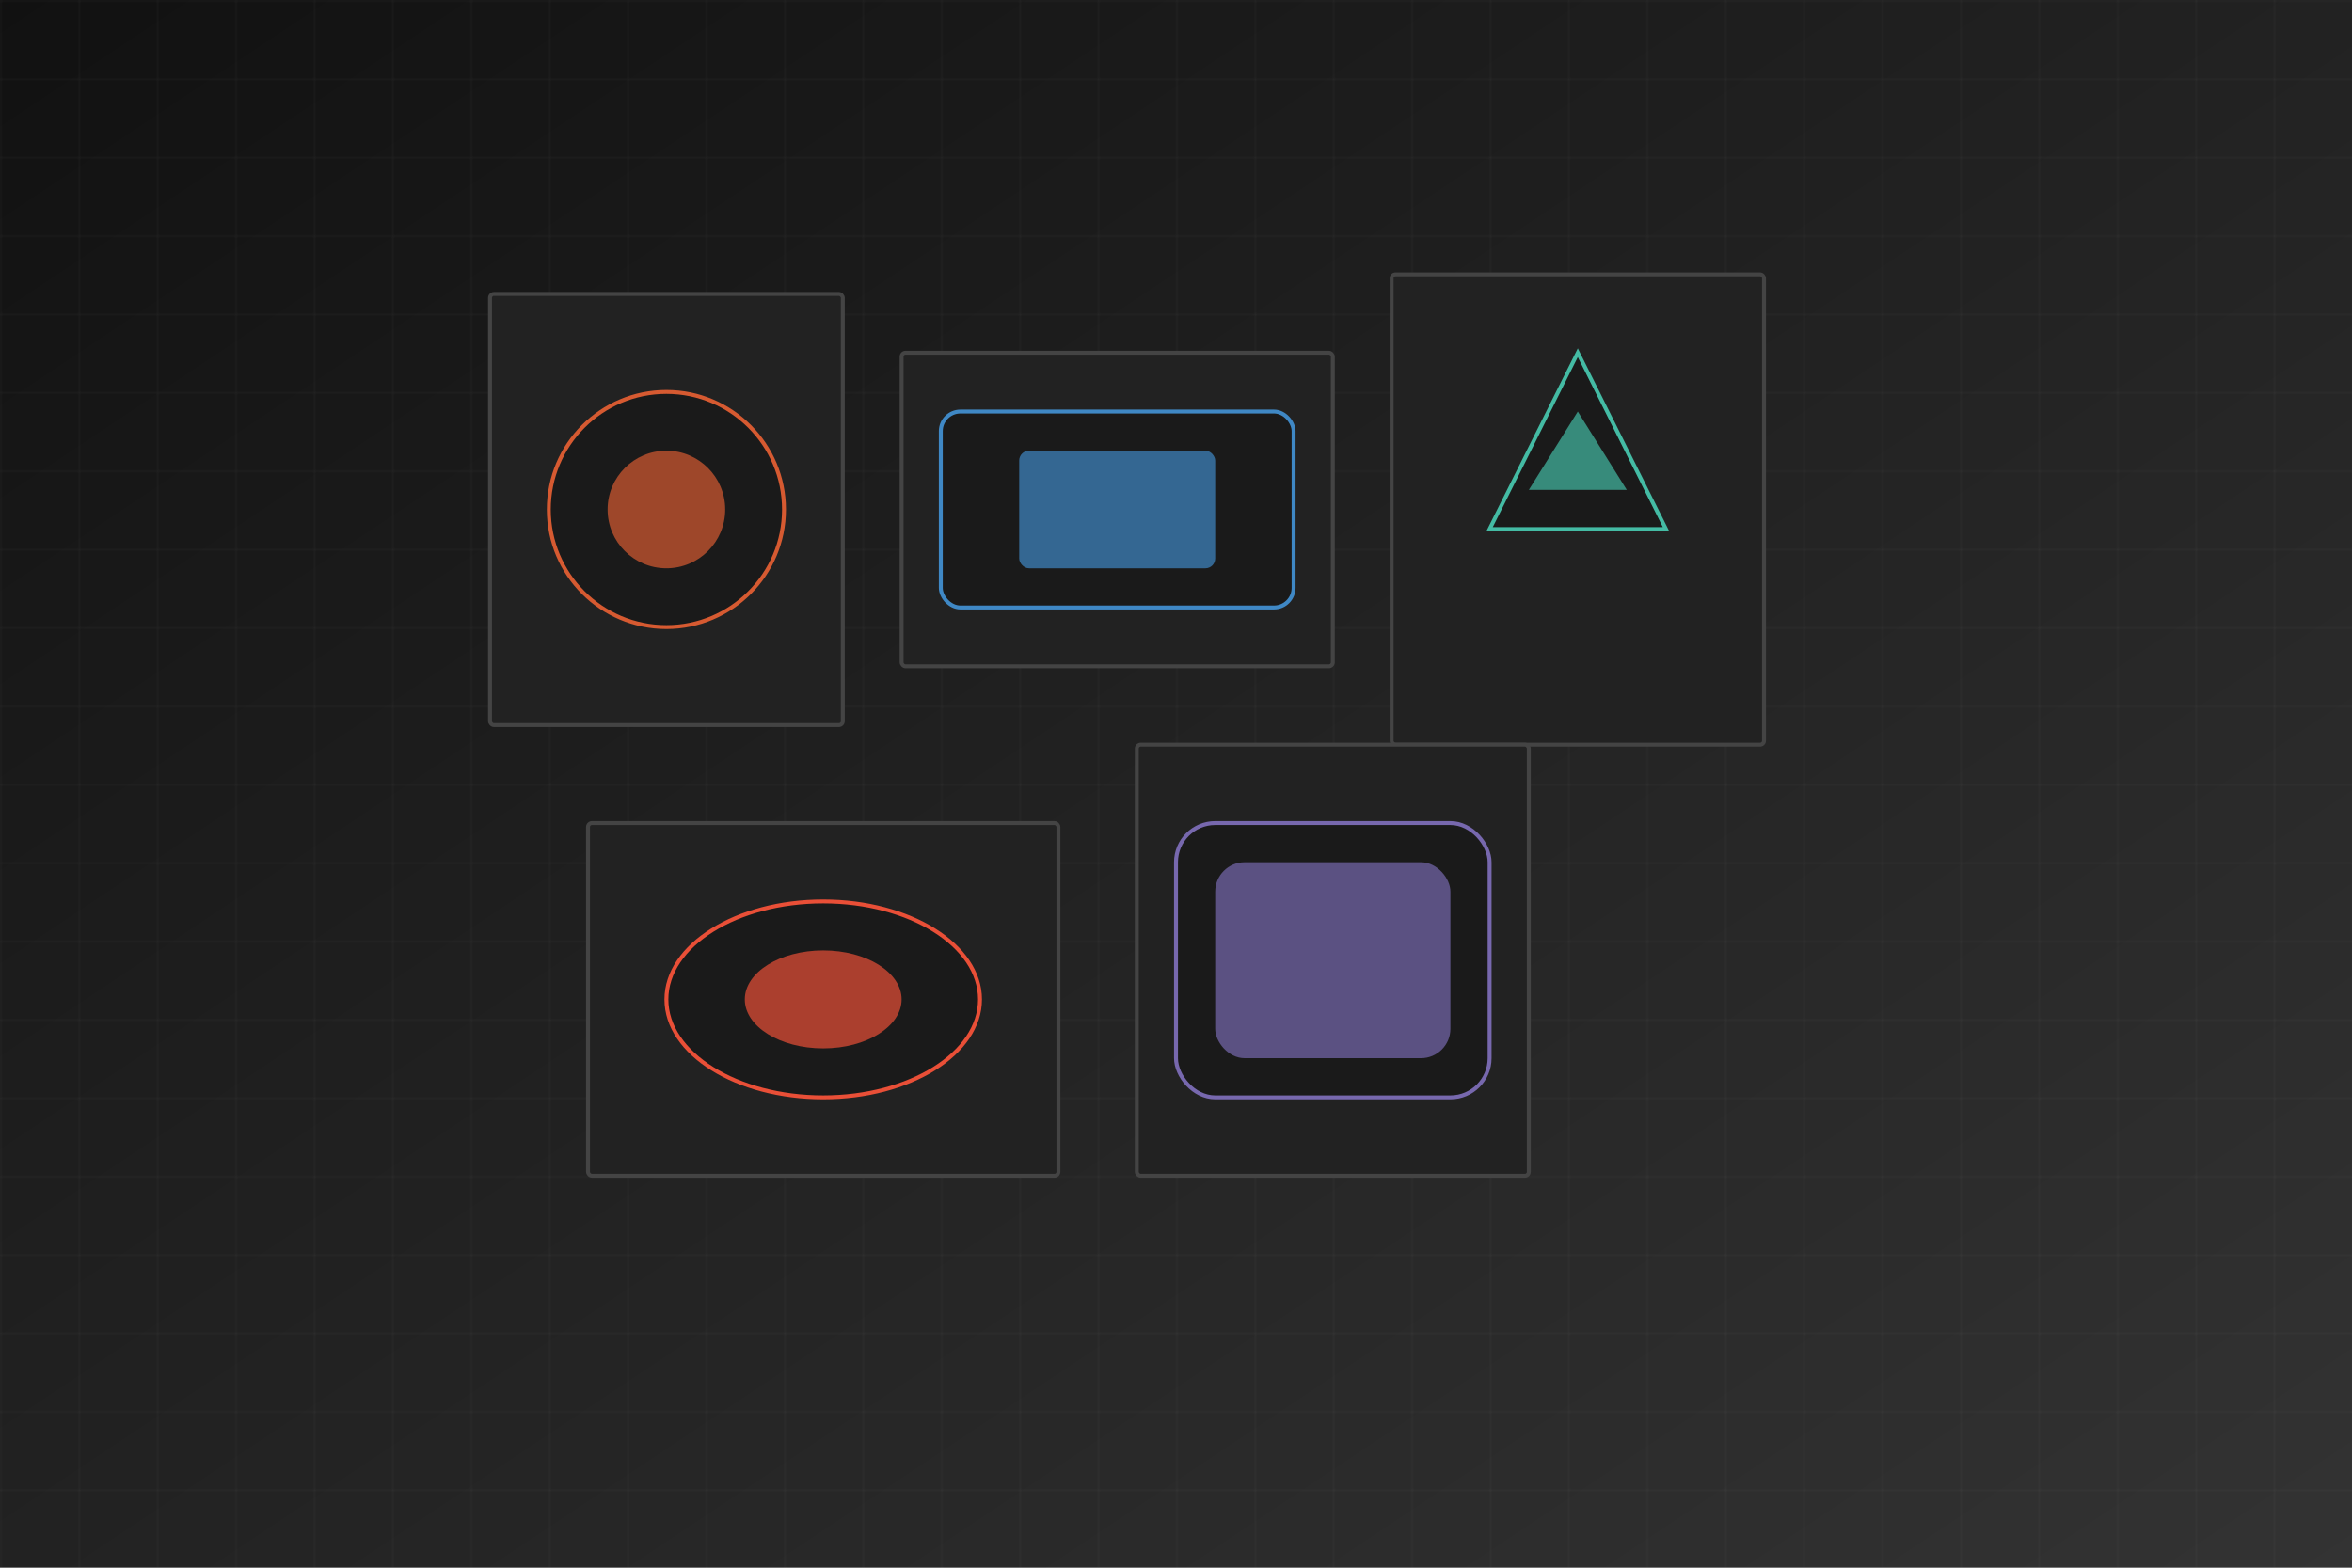 <svg width="1200" height="800" viewBox="0 0 1200 800" xmlns="http://www.w3.org/2000/svg">
  <defs>
    <linearGradient id="grad1" x1="0%" y1="0%" x2="100%" y2="100%">
      <stop offset="0%" style="stop-color:#111;stop-opacity:1" />
      <stop offset="100%" style="stop-color:#333;stop-opacity:1" />
    </linearGradient>
    <pattern id="grid" width="40" height="40" patternUnits="userSpaceOnUse">
      <path d="M 40 0 L 0 0 0 40" fill="none" stroke="#ffffff" stroke-width="0.5" stroke-opacity="0.1"/>
    </pattern>
  </defs>
  
  <!-- Background -->
  <rect width="100%" height="100%" fill="url(#grad1)"/>
  <rect width="100%" height="100%" fill="url(#grid)"/>
  
  <!-- Abstract Art Frames -->
  <rect x="250" y="150" width="180" height="220" rx="2" ry="2" fill="#222" stroke="#444" stroke-width="2"/>
  <rect x="460" y="180" width="220" height="160" rx="2" ry="2" fill="#222" stroke="#444" stroke-width="2"/>
  <rect x="710" y="140" width="190" height="240" rx="2" ry="2" fill="#222" stroke="#444" stroke-width="2"/>
  <rect x="300" y="420" width="240" height="180" rx="2" ry="2" fill="#222" stroke="#444" stroke-width="2"/>
  <rect x="580" y="380" width="200" height="220" rx="2" ry="2" fill="#222" stroke="#444" stroke-width="2"/>
  
  <!-- Abstract Art -->
  <circle cx="340" cy="260" r="60" fill="#1a1a1a" stroke="#d65a31" stroke-width="2"/>
  <rect x="480" y="210" width="180" height="100" rx="10" ry="10" fill="#1a1a1a" stroke="#3f88c5" stroke-width="2"/>
  <polygon points="805,180 850,270 760,270" fill="#1a1a1a" stroke="#44bba4" stroke-width="2"/>
  <ellipse cx="420" cy="510" rx="80" ry="50" fill="#1a1a1a" stroke="#e94f37" stroke-width="2"/>
  <rect x="600" y="420" width="160" height="140" rx="20" ry="20" fill="#1a1a1a" stroke="#7768ae" stroke-width="2"/>
  
  <!-- Dynamic Elements -->
  <circle cx="340" cy="260" r="30" fill="#d65a31" opacity="0.7"/>
  <rect x="520" y="230" width="100" height="60" rx="5" ry="5" fill="#3f88c5" opacity="0.7"/>
  <polygon points="805,210 830,250 780,250" fill="#44bba4" opacity="0.7"/>
  <ellipse cx="420" cy="510" rx="40" ry="25" fill="#e94f37" opacity="0.7"/>
  <rect x="620" y="440" width="120" height="100" rx="15" ry="15" fill="#7768ae" opacity="0.7"/>
</svg>
